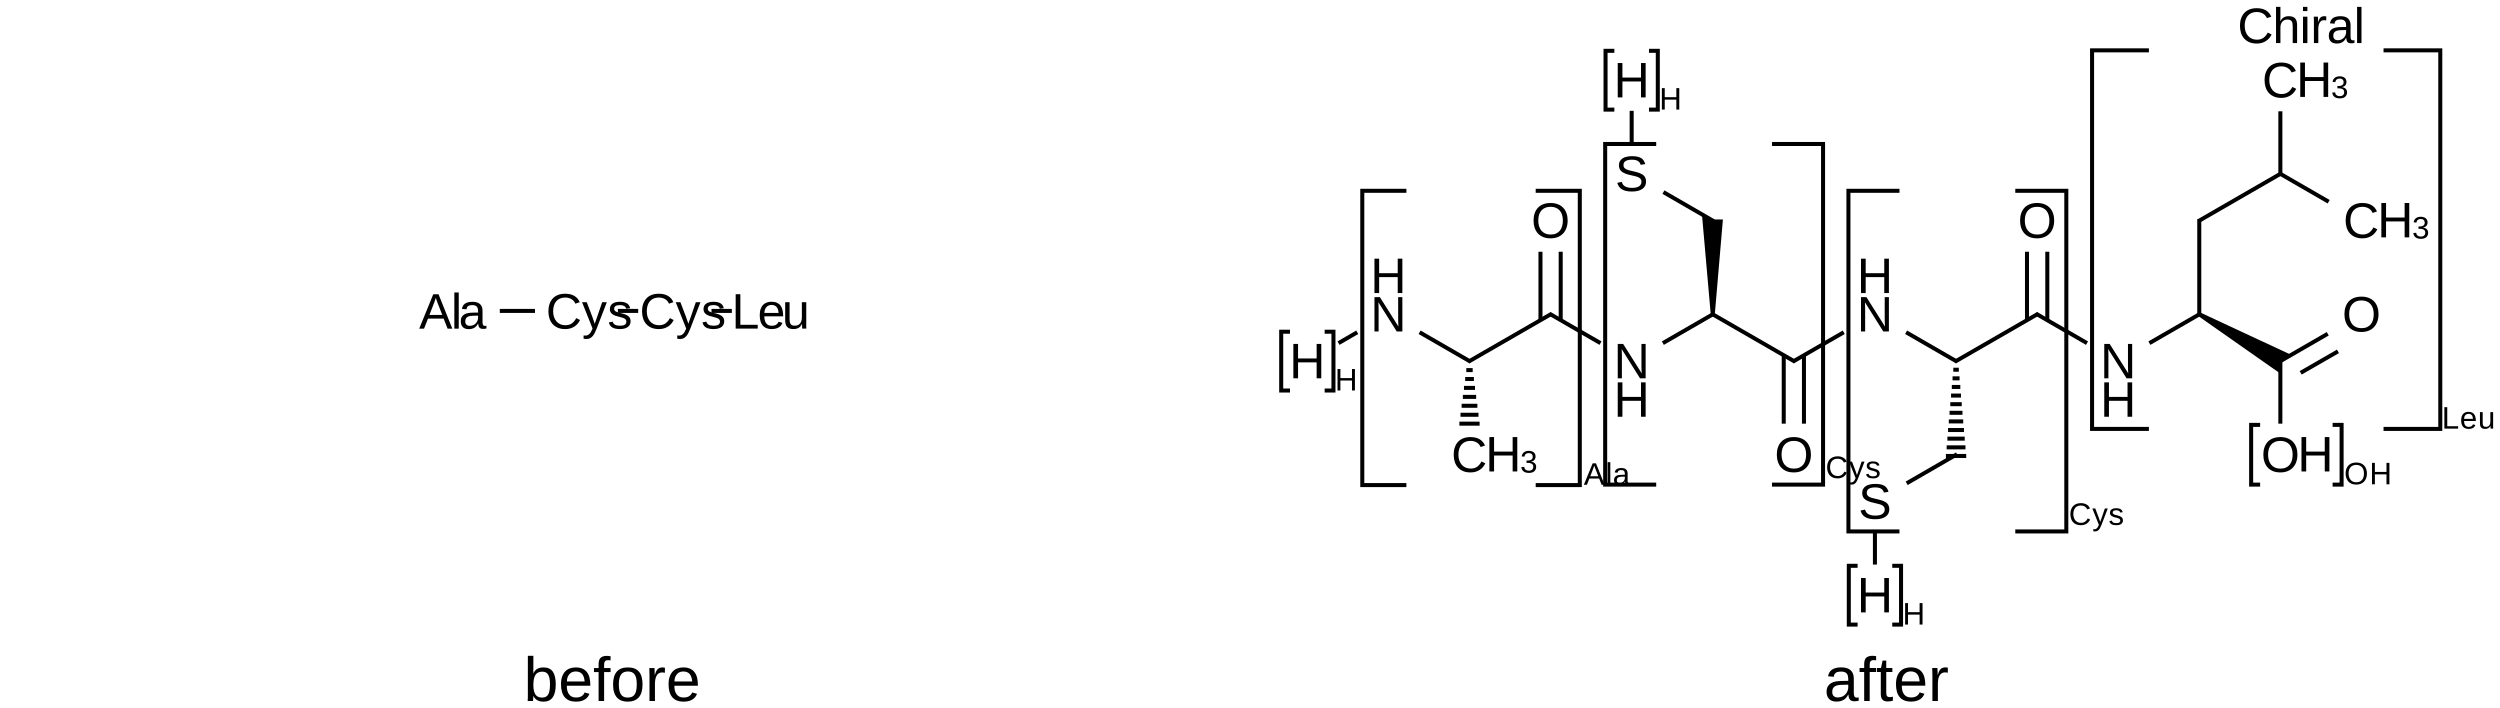 <?xml version="1.0" encoding="UTF-8"?>
<svg xmlns="http://www.w3.org/2000/svg" xmlns:xlink="http://www.w3.org/1999/xlink" width="801pt" height="227pt" viewBox="0 0 801 227" version="1.1">
<defs>
<g>
<symbol overflow="visible" id="glyph0-0">
<path style="stroke:none;" d="M 0.531 0 L 0.531 -10.672 L 4.781 -10.672 L 4.781 0 Z M 1.062 -0.531 L 4.25 -0.531 L 4.25 -10.141 L 1.062 -10.141 Z "/>
</symbol>
<symbol overflow="visible" id="glyph0-1">
<path style="stroke:none;" d="M 9.125 0 L 7.859 -3.219 L 2.844 -3.219 L 1.578 0 L 0.031 0 L 4.531 -11.016 L 6.219 -11.016 L 10.641 0 Z M 6 -8.016 C 5.914 -8.223 5.836 -8.43 5.766 -8.641 C 5.691 -8.859 5.625 -9.055 5.562 -9.234 C 5.508 -9.41 5.461 -9.555 5.422 -9.672 C 5.379 -9.785 5.359 -9.859 5.359 -9.891 C 5.348 -9.859 5.32 -9.781 5.281 -9.656 C 5.25 -9.539 5.203 -9.395 5.141 -9.219 C 5.078 -9.039 5.008 -8.844 4.938 -8.625 C 4.863 -8.414 4.785 -8.207 4.703 -8 L 3.297 -4.391 L 7.422 -4.391 Z "/>
</symbol>
<symbol overflow="visible" id="glyph0-2">
<path style="stroke:none;" d="M 1.078 0 L 1.078 -11.594 L 2.484 -11.594 L 2.484 0 Z "/>
</symbol>
<symbol overflow="visible" id="glyph0-3">
<path style="stroke:none;" d="M 3.234 0.156 C 2.391 0.156 1.754 -0.066 1.328 -0.516 C 0.898 -0.961 0.688 -1.578 0.688 -2.359 C 0.688 -2.922 0.789 -3.379 1 -3.734 C 1.207 -4.086 1.484 -4.363 1.828 -4.562 C 2.172 -4.77 2.562 -4.91 3 -4.984 C 3.438 -5.066 3.879 -5.113 4.328 -5.125 L 6.234 -5.156 L 6.234 -5.625 C 6.234 -5.969 6.195 -6.258 6.125 -6.5 C 6.051 -6.75 5.938 -6.945 5.781 -7.094 C 5.633 -7.25 5.445 -7.363 5.219 -7.438 C 4.988 -7.508 4.723 -7.547 4.422 -7.547 C 4.148 -7.547 3.906 -7.523 3.688 -7.484 C 3.469 -7.441 3.273 -7.367 3.109 -7.266 C 2.953 -7.172 2.82 -7.035 2.719 -6.859 C 2.625 -6.68 2.562 -6.461 2.531 -6.203 L 1.062 -6.328 C 1.113 -6.66 1.211 -6.969 1.359 -7.25 C 1.504 -7.531 1.707 -7.77 1.969 -7.969 C 2.238 -8.176 2.578 -8.332 2.984 -8.438 C 3.391 -8.551 3.879 -8.609 4.453 -8.609 C 5.516 -8.609 6.312 -8.363 6.844 -7.875 C 7.383 -7.395 7.656 -6.691 7.656 -5.766 L 7.656 -2.125 C 7.656 -1.707 7.707 -1.395 7.812 -1.188 C 7.926 -0.977 8.133 -0.875 8.438 -0.875 C 8.52 -0.875 8.598 -0.879 8.672 -0.891 C 8.754 -0.898 8.832 -0.91 8.906 -0.922 L 8.906 -0.047 C 8.727 -0.004 8.551 0.023 8.375 0.047 C 8.195 0.066 8.008 0.078 7.812 0.078 C 7.551 0.078 7.32 0.039 7.125 -0.031 C 6.938 -0.102 6.781 -0.207 6.656 -0.344 C 6.539 -0.488 6.453 -0.664 6.391 -0.875 C 6.328 -1.094 6.289 -1.344 6.281 -1.625 L 6.234 -1.625 C 6.078 -1.352 5.91 -1.109 5.734 -0.891 C 5.555 -0.672 5.348 -0.484 5.109 -0.328 C 4.867 -0.172 4.594 -0.051 4.281 0.031 C 3.977 0.113 3.629 0.156 3.234 0.156 Z M 3.562 -0.906 C 4.008 -0.906 4.398 -0.984 4.734 -1.141 C 5.066 -1.305 5.344 -1.516 5.562 -1.766 C 5.789 -2.023 5.957 -2.305 6.062 -2.609 C 6.176 -2.91 6.234 -3.203 6.234 -3.484 L 6.234 -4.172 L 4.688 -4.141 C 4.344 -4.141 4.016 -4.113 3.703 -4.062 C 3.398 -4.02 3.129 -3.93 2.891 -3.797 C 2.66 -3.672 2.473 -3.488 2.328 -3.25 C 2.191 -3.02 2.125 -2.719 2.125 -2.344 C 2.125 -1.883 2.25 -1.531 2.5 -1.281 C 2.75 -1.031 3.102 -0.906 3.562 -0.906 Z "/>
</symbol>
<symbol overflow="visible" id="glyph0-4">
<path style="stroke:none;" d="M 1.312 0 L 1.312 -11.016 L 2.812 -11.016 L 2.812 -1.219 L 8.375 -1.219 L 8.375 0 Z "/>
</symbol>
<symbol overflow="visible" id="glyph0-5">
<path style="stroke:none;" d="M 2.156 -3.938 C 2.156 -3.488 2.203 -3.078 2.297 -2.703 C 2.391 -2.336 2.531 -2.02 2.719 -1.75 C 2.906 -1.477 3.145 -1.27 3.438 -1.125 C 3.738 -0.977 4.098 -0.906 4.516 -0.906 C 5.129 -0.906 5.617 -1.023 5.984 -1.266 C 6.348 -1.516 6.598 -1.828 6.734 -2.203 L 7.969 -1.844 C 7.875 -1.613 7.75 -1.379 7.594 -1.141 C 7.438 -0.898 7.223 -0.688 6.953 -0.5 C 6.691 -0.312 6.359 -0.156 5.953 -0.031 C 5.555 0.094 5.078 0.156 4.516 0.156 C 3.266 0.156 2.312 -0.211 1.656 -0.953 C 1.008 -1.703 0.688 -2.812 0.688 -4.281 C 0.688 -5.07 0.785 -5.742 0.984 -6.297 C 1.18 -6.848 1.453 -7.297 1.797 -7.641 C 2.141 -7.984 2.539 -8.227 3 -8.375 C 3.457 -8.531 3.945 -8.609 4.469 -8.609 C 5.176 -8.609 5.766 -8.492 6.234 -8.266 C 6.711 -8.035 7.098 -7.719 7.391 -7.312 C 7.68 -6.914 7.883 -6.441 8 -5.891 C 8.125 -5.348 8.188 -4.758 8.188 -4.125 L 8.188 -3.938 Z M 6.734 -5.016 C 6.66 -5.898 6.438 -6.547 6.062 -6.953 C 5.688 -7.367 5.145 -7.578 4.438 -7.578 C 4.207 -7.578 3.961 -7.535 3.703 -7.453 C 3.441 -7.379 3.203 -7.242 2.984 -7.047 C 2.766 -6.859 2.578 -6.598 2.422 -6.266 C 2.273 -5.941 2.191 -5.523 2.172 -5.016 Z "/>
</symbol>
<symbol overflow="visible" id="glyph0-6">
<path style="stroke:none;" d="M 2.453 -8.453 L 2.453 -3.094 C 2.453 -2.688 2.484 -2.344 2.547 -2.062 C 2.609 -1.789 2.707 -1.566 2.844 -1.391 C 2.977 -1.223 3.156 -1.102 3.375 -1.031 C 3.594 -0.969 3.867 -0.938 4.203 -0.938 C 4.535 -0.938 4.832 -0.992 5.094 -1.109 C 5.363 -1.223 5.594 -1.391 5.781 -1.609 C 5.977 -1.836 6.129 -2.113 6.234 -2.438 C 6.336 -2.758 6.391 -3.133 6.391 -3.562 L 6.391 -8.453 L 7.797 -8.453 L 7.797 -1.812 C 7.797 -1.633 7.797 -1.445 7.797 -1.25 C 7.797 -1.051 7.797 -0.863 7.797 -0.688 C 7.805 -0.52 7.812 -0.375 7.812 -0.25 C 7.82 -0.125 7.832 -0.039 7.844 0 L 6.516 0 C 6.504 -0.031 6.492 -0.102 6.484 -0.219 C 6.484 -0.332 6.477 -0.461 6.469 -0.609 C 6.469 -0.754 6.461 -0.906 6.453 -1.062 C 6.453 -1.219 6.453 -1.348 6.453 -1.453 L 6.422 -1.453 C 6.285 -1.203 6.133 -0.977 5.969 -0.781 C 5.812 -0.582 5.625 -0.414 5.406 -0.281 C 5.195 -0.145 4.953 -0.039 4.672 0.031 C 4.398 0.113 4.082 0.156 3.719 0.156 C 3.25 0.156 2.844 0.098 2.5 -0.016 C 2.164 -0.129 1.891 -0.305 1.672 -0.547 C 1.453 -0.785 1.289 -1.094 1.188 -1.469 C 1.094 -1.844 1.047 -2.297 1.047 -2.828 L 1.047 -8.453 Z "/>
</symbol>
<symbol overflow="visible" id="glyph0-7">
<path style="stroke:none;" d="M 6.188 -9.953 C 5.562 -9.953 5.008 -9.848 4.531 -9.641 C 4.051 -9.43 3.645 -9.133 3.312 -8.75 C 2.988 -8.363 2.742 -7.898 2.578 -7.359 C 2.41 -6.816 2.328 -6.219 2.328 -5.562 C 2.328 -4.895 2.414 -4.285 2.594 -3.734 C 2.781 -3.191 3.039 -2.723 3.375 -2.328 C 3.707 -1.93 4.117 -1.625 4.609 -1.406 C 5.098 -1.188 5.645 -1.078 6.25 -1.078 C 6.676 -1.078 7.066 -1.129 7.422 -1.234 C 7.773 -1.348 8.094 -1.504 8.375 -1.703 C 8.656 -1.91 8.906 -2.156 9.125 -2.438 C 9.352 -2.719 9.555 -3.023 9.734 -3.359 L 10.953 -2.75 C 10.754 -2.344 10.508 -1.961 10.219 -1.609 C 9.926 -1.254 9.582 -0.945 9.188 -0.688 C 8.789 -0.426 8.344 -0.219 7.844 -0.062 C 7.352 0.082 6.801 0.156 6.188 0.156 C 5.289 0.156 4.508 0.016 3.844 -0.266 C 3.176 -0.555 2.613 -0.953 2.156 -1.453 C 1.707 -1.961 1.367 -2.566 1.141 -3.266 C 0.922 -3.961 0.812 -4.727 0.812 -5.562 C 0.812 -6.414 0.93 -7.188 1.172 -7.875 C 1.41 -8.57 1.754 -9.164 2.203 -9.656 C 2.66 -10.145 3.223 -10.52 3.891 -10.781 C 4.555 -11.039 5.316 -11.172 6.172 -11.172 C 7.348 -11.172 8.328 -10.941 9.109 -10.484 C 9.898 -10.023 10.477 -9.348 10.844 -8.453 L 9.438 -7.984 C 9.332 -8.242 9.191 -8.488 9.016 -8.719 C 8.836 -8.957 8.613 -9.164 8.344 -9.344 C 8.082 -9.531 7.77 -9.676 7.406 -9.781 C 7.051 -9.895 6.645 -9.953 6.188 -9.953 Z "/>
</symbol>
<symbol overflow="visible" id="glyph0-8">
<path style="stroke:none;" d="M 4.719 0 C 4.52 0.508 4.316 0.969 4.109 1.375 C 3.91 1.789 3.68 2.141 3.422 2.422 C 3.172 2.711 2.891 2.938 2.578 3.094 C 2.266 3.25 1.906 3.328 1.5 3.328 C 1.32 3.328 1.156 3.32 1 3.312 C 0.852 3.301 0.695 3.273 0.531 3.234 L 0.531 2.188 C 0.625 2.195 0.734 2.207 0.859 2.219 C 0.984 2.227 1.094 2.234 1.188 2.234 C 1.594 2.234 1.973 2.078 2.328 1.766 C 2.68 1.461 2.992 0.973 3.266 0.297 L 3.391 -0.047 L 0.047 -8.453 L 1.547 -8.453 L 3.328 -3.781 C 3.379 -3.645 3.441 -3.457 3.516 -3.219 C 3.598 -2.988 3.68 -2.754 3.766 -2.516 C 3.848 -2.285 3.922 -2.078 3.984 -1.891 C 4.047 -1.703 4.082 -1.582 4.094 -1.531 C 4.102 -1.594 4.141 -1.707 4.203 -1.875 C 4.266 -2.039 4.332 -2.227 4.406 -2.438 C 4.477 -2.645 4.551 -2.852 4.625 -3.062 C 4.707 -3.281 4.773 -3.469 4.828 -3.625 L 6.484 -8.453 L 7.969 -8.453 Z "/>
</symbol>
<symbol overflow="visible" id="glyph0-9">
<path style="stroke:none;" d="M 7.422 -2.344 C 7.422 -1.945 7.344 -1.594 7.188 -1.281 C 7.039 -0.969 6.82 -0.707 6.531 -0.5 C 6.238 -0.289 5.879 -0.129 5.453 -0.016 C 5.023 0.098 4.539 0.156 4 0.156 C 3.508 0.156 3.066 0.113 2.672 0.031 C 2.273 -0.039 1.926 -0.16 1.625 -0.328 C 1.332 -0.492 1.086 -0.711 0.891 -0.984 C 0.691 -1.254 0.547 -1.586 0.453 -1.984 L 1.688 -2.234 C 1.812 -1.773 2.062 -1.441 2.438 -1.234 C 2.812 -1.023 3.332 -0.922 4 -0.922 C 4.301 -0.922 4.578 -0.941 4.828 -0.984 C 5.078 -1.023 5.289 -1.094 5.469 -1.188 C 5.656 -1.289 5.801 -1.426 5.906 -1.594 C 6.008 -1.77 6.062 -1.984 6.062 -2.234 C 6.062 -2.484 6 -2.691 5.875 -2.859 C 5.758 -3.023 5.594 -3.16 5.375 -3.266 C 5.164 -3.379 4.906 -3.473 4.594 -3.547 C 4.289 -3.629 3.957 -3.723 3.594 -3.828 C 3.258 -3.91 2.926 -4.004 2.594 -4.109 C 2.258 -4.223 1.957 -4.367 1.688 -4.547 C 1.414 -4.734 1.195 -4.957 1.031 -5.219 C 0.863 -5.488 0.781 -5.82 0.781 -6.219 C 0.781 -6.988 1.055 -7.578 1.609 -7.984 C 2.16 -8.391 2.961 -8.594 4.016 -8.594 C 4.941 -8.594 5.68 -8.426 6.234 -8.094 C 6.785 -7.77 7.133 -7.242 7.281 -6.516 L 6.016 -6.359 C 5.961 -6.578 5.875 -6.758 5.75 -6.906 C 5.625 -7.062 5.473 -7.18 5.297 -7.266 C 5.117 -7.359 4.922 -7.426 4.703 -7.469 C 4.484 -7.508 4.254 -7.531 4.016 -7.531 C 3.379 -7.531 2.91 -7.43 2.609 -7.234 C 2.305 -7.047 2.156 -6.754 2.156 -6.359 C 2.156 -6.129 2.207 -5.941 2.312 -5.797 C 2.426 -5.648 2.582 -5.523 2.781 -5.422 C 2.988 -5.316 3.234 -5.227 3.516 -5.156 C 3.797 -5.082 4.102 -5.004 4.438 -4.922 C 4.664 -4.859 4.895 -4.797 5.125 -4.734 C 5.363 -4.672 5.594 -4.594 5.812 -4.5 C 6.031 -4.406 6.238 -4.297 6.438 -4.172 C 6.633 -4.055 6.805 -3.91 6.953 -3.734 C 7.098 -3.566 7.211 -3.367 7.297 -3.141 C 7.379 -2.91 7.422 -2.645 7.422 -2.344 Z "/>
</symbol>
<symbol overflow="visible" id="glyph0-10">
<path style="stroke:none;" d="M 2.484 -7.016 C 2.641 -7.297 2.805 -7.535 2.984 -7.734 C 3.172 -7.941 3.375 -8.109 3.594 -8.234 C 3.812 -8.367 4.051 -8.461 4.312 -8.516 C 4.57 -8.578 4.863 -8.609 5.188 -8.609 C 5.727 -8.609 6.172 -8.535 6.516 -8.391 C 6.859 -8.242 7.129 -8.039 7.328 -7.781 C 7.535 -7.52 7.676 -7.207 7.75 -6.844 C 7.82 -6.477 7.859 -6.078 7.859 -5.641 L 7.859 0 L 6.453 0 L 6.453 -5.359 C 6.453 -5.723 6.426 -6.039 6.375 -6.312 C 6.332 -6.582 6.25 -6.805 6.125 -6.984 C 6 -7.16 5.82 -7.297 5.594 -7.391 C 5.363 -7.484 5.066 -7.531 4.703 -7.531 C 4.367 -7.531 4.066 -7.469 3.797 -7.344 C 3.535 -7.227 3.305 -7.062 3.109 -6.844 C 2.922 -6.625 2.773 -6.359 2.672 -6.047 C 2.566 -5.734 2.516 -5.379 2.516 -4.984 L 2.516 0 L 1.109 0 L 1.109 -11.594 L 2.516 -11.594 L 2.516 -8.578 C 2.516 -8.41 2.508 -8.238 2.5 -8.062 C 2.5 -7.895 2.492 -7.738 2.484 -7.594 C 2.484 -7.445 2.477 -7.32 2.469 -7.219 C 2.469 -7.113 2.461 -7.047 2.453 -7.016 Z "/>
</symbol>
<symbol overflow="visible" id="glyph0-11">
<path style="stroke:none;" d="M 1.078 -10.25 L 1.078 -11.594 L 2.484 -11.594 L 2.484 -10.25 Z M 1.078 0 L 1.078 -8.453 L 2.484 -8.453 L 2.484 0 Z "/>
</symbol>
<symbol overflow="visible" id="glyph0-12">
<path style="stroke:none;" d="M 1.109 0 L 1.109 -6.484 C 1.109 -6.66 1.109 -6.844 1.109 -7.031 C 1.109 -7.219 1.102 -7.395 1.094 -7.562 C 1.094 -7.738 1.086 -7.898 1.078 -8.047 C 1.078 -8.203 1.07 -8.336 1.062 -8.453 L 2.391 -8.453 C 2.398 -8.336 2.406 -8.203 2.406 -8.047 C 2.414 -7.891 2.426 -7.727 2.438 -7.562 C 2.445 -7.406 2.453 -7.254 2.453 -7.109 C 2.453 -6.961 2.453 -6.836 2.453 -6.734 L 2.484 -6.734 C 2.586 -7.055 2.691 -7.332 2.797 -7.562 C 2.91 -7.801 3.039 -8 3.188 -8.156 C 3.344 -8.312 3.523 -8.426 3.734 -8.5 C 3.941 -8.57 4.195 -8.609 4.5 -8.609 C 4.613 -8.609 4.723 -8.598 4.828 -8.578 C 4.93 -8.566 5.008 -8.551 5.062 -8.531 L 5.062 -7.25 C 4.969 -7.27 4.859 -7.285 4.734 -7.297 C 4.609 -7.316 4.469 -7.328 4.312 -7.328 C 3.988 -7.328 3.711 -7.254 3.484 -7.109 C 3.266 -6.961 3.082 -6.758 2.938 -6.5 C 2.789 -6.238 2.68 -5.93 2.609 -5.578 C 2.547 -5.223 2.516 -4.832 2.516 -4.406 L 2.516 0 Z "/>
</symbol>
<symbol overflow="visible" id="glyph0-13">
<path style="stroke:none;" d="M 8.766 0 L 8.766 -5.109 L 2.812 -5.109 L 2.812 0 L 1.312 0 L 1.312 -11.016 L 2.812 -11.016 L 2.812 -6.359 L 8.766 -6.359 L 8.766 -11.016 L 10.25 -11.016 L 10.25 0 Z "/>
</symbol>
<symbol overflow="visible" id="glyph0-14">
<path style="stroke:none;" d="M 8.453 0 L 2.562 -9.375 C 2.57 -9.125 2.586 -8.875 2.609 -8.625 C 2.617 -8.406 2.625 -8.176 2.625 -7.938 C 2.633 -7.707 2.641 -7.5 2.641 -7.312 L 2.641 0 L 1.312 0 L 1.312 -11.016 L 3.047 -11.016 L 9 -1.578 C 8.988 -1.828 8.973 -2.082 8.953 -2.344 C 8.941 -2.562 8.93 -2.797 8.922 -3.047 C 8.91 -3.305 8.906 -3.555 8.906 -3.797 L 8.906 -11.016 L 10.25 -11.016 L 10.25 0 Z "/>
</symbol>
<symbol overflow="visible" id="glyph0-15">
<path style="stroke:none;" d="M 11.688 -5.562 C 11.688 -4.695 11.562 -3.91 11.312 -3.203 C 11.062 -2.504 10.703 -1.906 10.234 -1.406 C 9.766 -0.906 9.191 -0.52 8.516 -0.25 C 7.836 0.02 7.07 0.156 6.219 0.156 C 5.312 0.156 4.516 0.016 3.828 -0.266 C 3.148 -0.555 2.582 -0.953 2.125 -1.453 C 1.676 -1.961 1.336 -2.566 1.109 -3.266 C 0.879 -3.961 0.766 -4.727 0.766 -5.562 C 0.766 -6.414 0.883 -7.188 1.125 -7.875 C 1.363 -8.57 1.711 -9.164 2.172 -9.656 C 2.641 -10.145 3.211 -10.52 3.891 -10.781 C 4.566 -11.039 5.348 -11.172 6.234 -11.172 C 7.109 -11.172 7.883 -11.035 8.562 -10.766 C 9.238 -10.504 9.805 -10.129 10.266 -9.641 C 10.734 -9.148 11.086 -8.555 11.328 -7.859 C 11.566 -7.172 11.688 -6.406 11.688 -5.562 Z M 10.156 -5.562 C 10.156 -6.219 10.07 -6.816 9.906 -7.359 C 9.738 -7.898 9.488 -8.363 9.156 -8.75 C 8.82 -9.133 8.41 -9.43 7.922 -9.641 C 7.43 -9.848 6.867 -9.953 6.234 -9.953 C 5.578 -9.953 5 -9.848 4.5 -9.641 C 4.008 -9.43 3.598 -9.133 3.266 -8.75 C 2.93 -8.363 2.68 -7.898 2.516 -7.359 C 2.359 -6.816 2.281 -6.219 2.281 -5.562 C 2.281 -4.895 2.363 -4.285 2.531 -3.734 C 2.695 -3.191 2.945 -2.719 3.281 -2.312 C 3.613 -1.914 4.023 -1.609 4.516 -1.391 C 5.004 -1.172 5.57 -1.062 6.219 -1.062 C 6.906 -1.062 7.492 -1.172 7.984 -1.391 C 8.484 -1.617 8.895 -1.93 9.219 -2.328 C 9.539 -2.723 9.773 -3.195 9.922 -3.75 C 10.078 -4.301 10.156 -4.906 10.156 -5.562 Z "/>
</symbol>
<symbol overflow="visible" id="glyph0-16">
<path style="stroke:none;" d="M 9.938 -3.047 C 9.938 -2.578 9.848 -2.145 9.672 -1.75 C 9.492 -1.363 9.219 -1.031 8.844 -0.75 C 8.469 -0.469 7.992 -0.242 7.422 -0.078 C 6.848 0.078 6.172 0.156 5.391 0.156 C 4.023 0.156 2.957 -0.082 2.188 -0.562 C 1.426 -1.039 0.941 -1.734 0.734 -2.641 L 2.172 -2.938 C 2.242 -2.645 2.352 -2.379 2.5 -2.141 C 2.656 -1.91 2.863 -1.711 3.125 -1.547 C 3.383 -1.379 3.703 -1.25 4.078 -1.156 C 4.461 -1.062 4.922 -1.016 5.453 -1.016 C 5.891 -1.016 6.289 -1.051 6.656 -1.125 C 7.031 -1.195 7.348 -1.312 7.609 -1.469 C 7.879 -1.625 8.086 -1.828 8.234 -2.078 C 8.391 -2.328 8.469 -2.625 8.469 -2.969 C 8.469 -3.32 8.383 -3.609 8.219 -3.828 C 8.051 -4.055 7.816 -4.242 7.516 -4.391 C 7.223 -4.535 6.867 -4.656 6.453 -4.75 C 6.047 -4.852 5.594 -4.961 5.094 -5.078 C 4.789 -5.148 4.484 -5.223 4.172 -5.297 C 3.859 -5.379 3.562 -5.477 3.281 -5.594 C 3 -5.707 2.734 -5.836 2.484 -5.984 C 2.234 -6.141 2.016 -6.32 1.828 -6.531 C 1.648 -6.738 1.508 -6.984 1.406 -7.266 C 1.301 -7.547 1.25 -7.867 1.25 -8.234 C 1.25 -8.754 1.352 -9.195 1.562 -9.562 C 1.77 -9.938 2.062 -10.242 2.438 -10.484 C 2.812 -10.723 3.254 -10.895 3.766 -11 C 4.273 -11.113 4.828 -11.172 5.422 -11.172 C 6.109 -11.172 6.691 -11.117 7.172 -11.016 C 7.66 -10.91 8.07 -10.75 8.406 -10.531 C 8.738 -10.32 9.004 -10.055 9.203 -9.734 C 9.398 -9.422 9.562 -9.055 9.688 -8.641 L 8.219 -8.391 C 8.145 -8.648 8.035 -8.883 7.891 -9.094 C 7.754 -9.301 7.57 -9.473 7.344 -9.609 C 7.125 -9.754 6.852 -9.863 6.531 -9.938 C 6.219 -10.008 5.844 -10.047 5.406 -10.047 C 4.895 -10.047 4.469 -10 4.125 -9.906 C 3.781 -9.82 3.5 -9.703 3.281 -9.547 C 3.07 -9.391 2.922 -9.203 2.828 -8.984 C 2.742 -8.773 2.703 -8.551 2.703 -8.312 C 2.703 -7.977 2.781 -7.707 2.938 -7.5 C 3.102 -7.289 3.328 -7.113 3.609 -6.969 C 3.891 -6.832 4.211 -6.719 4.578 -6.625 C 4.953 -6.531 5.348 -6.438 5.766 -6.344 C 6.109 -6.258 6.445 -6.176 6.781 -6.094 C 7.113 -6.02 7.43 -5.926 7.734 -5.812 C 8.047 -5.695 8.336 -5.562 8.609 -5.406 C 8.879 -5.258 9.113 -5.078 9.312 -4.859 C 9.508 -4.641 9.66 -4.379 9.766 -4.078 C 9.879 -3.785 9.938 -3.441 9.938 -3.047 Z "/>
</symbol>
<symbol overflow="visible" id="glyph1-0">
<path style="stroke:none;" d="M 0.672 0 L 0.672 -13.328 L 5.984 -13.328 L 5.984 0 Z M 1.328 -0.672 L 5.312 -0.672 L 5.312 -12.672 L 1.328 -12.672 Z "/>
</symbol>
<symbol overflow="visible" id="glyph1-1">
<path style="stroke:none;" d="M 10.281 -5.328 C 10.281 -1.641 8.984 0.203 6.391 0.203 C 5.598 0.203 4.938 0.055 4.406 -0.234 C 3.875 -0.523 3.441 -0.992 3.109 -1.641 L 3.094 -1.641 C 3.094 -1.473 3.086 -1.297 3.078 -1.109 C 3.066 -0.93 3.055 -0.766 3.047 -0.609 C 3.035 -0.453 3.023 -0.316 3.016 -0.203 C 3.004 -0.098 2.992 -0.031 2.984 0 L 1.297 0 C 1.297 -0.062 1.297 -0.16 1.297 -0.297 C 1.305 -0.441 1.316 -0.609 1.328 -0.797 C 1.336 -0.992 1.344 -1.207 1.344 -1.438 C 1.344 -1.676 1.344 -1.922 1.344 -2.172 L 1.344 -14.5 L 3.109 -14.5 L 3.109 -10.359 C 3.109 -10.16 3.102 -9.973 3.094 -9.797 C 3.094 -9.617 3.094 -9.461 3.094 -9.328 C 3.082 -9.16 3.07 -9.008 3.062 -8.875 L 3.109 -8.875 C 3.43 -9.551 3.859 -10.035 4.391 -10.328 C 4.93 -10.617 5.598 -10.766 6.391 -10.766 C 7.734 -10.766 8.719 -10.312 9.344 -9.406 C 9.969 -8.508 10.281 -7.148 10.281 -5.328 Z M 8.438 -5.281 C 8.438 -6.008 8.391 -6.633 8.297 -7.156 C 8.211 -7.676 8.066 -8.102 7.859 -8.438 C 7.66 -8.77 7.406 -9.016 7.094 -9.172 C 6.781 -9.328 6.398 -9.406 5.953 -9.406 C 5.484 -9.406 5.07 -9.328 4.719 -9.172 C 4.363 -9.023 4.066 -8.785 3.828 -8.453 C 3.598 -8.117 3.422 -7.68 3.297 -7.141 C 3.172 -6.609 3.109 -5.953 3.109 -5.172 C 3.109 -4.41 3.172 -3.77 3.297 -3.25 C 3.422 -2.738 3.598 -2.32 3.828 -2 C 4.066 -1.688 4.363 -1.457 4.719 -1.312 C 5.07 -1.176 5.473 -1.109 5.922 -1.109 C 6.359 -1.109 6.734 -1.18 7.047 -1.328 C 7.359 -1.473 7.617 -1.711 7.828 -2.047 C 8.035 -2.379 8.188 -2.812 8.281 -3.344 C 8.383 -3.875 8.438 -4.52 8.438 -5.281 Z "/>
</symbol>
<symbol overflow="visible" id="glyph1-2">
<path style="stroke:none;" d="M 2.703 -4.906 C 2.703 -4.352 2.754 -3.844 2.859 -3.375 C 2.973 -2.914 3.148 -2.52 3.391 -2.188 C 3.629 -1.852 3.93 -1.594 4.297 -1.406 C 4.672 -1.219 5.117 -1.125 5.641 -1.125 C 6.398 -1.125 7.008 -1.273 7.469 -1.578 C 7.938 -1.891 8.25 -2.281 8.406 -2.75 L 9.953 -2.312 C 9.836 -2.008 9.68 -1.711 9.484 -1.422 C 9.285 -1.129 9.02 -0.863 8.688 -0.625 C 8.352 -0.383 7.938 -0.188 7.438 -0.031 C 6.945 0.125 6.348 0.203 5.641 0.203 C 4.078 0.203 2.883 -0.258 2.062 -1.188 C 1.25 -2.125 0.844 -3.516 0.844 -5.359 C 0.844 -6.348 0.969 -7.18 1.219 -7.859 C 1.469 -8.547 1.805 -9.102 2.234 -9.531 C 2.66 -9.969 3.16 -10.281 3.734 -10.469 C 4.305 -10.664 4.922 -10.766 5.578 -10.766 C 6.461 -10.766 7.203 -10.617 7.797 -10.328 C 8.391 -10.047 8.867 -9.648 9.234 -9.141 C 9.598 -8.641 9.852 -8.047 10 -7.359 C 10.156 -6.68 10.234 -5.941 10.234 -5.141 L 10.234 -4.906 Z M 8.422 -6.266 C 8.316 -7.379 8.031 -8.191 7.562 -8.703 C 7.094 -9.211 6.422 -9.469 5.547 -9.469 C 5.254 -9.469 4.945 -9.422 4.625 -9.328 C 4.301 -9.234 4.004 -9.062 3.734 -8.812 C 3.461 -8.57 3.227 -8.242 3.031 -7.828 C 2.844 -7.422 2.738 -6.898 2.719 -6.266 Z "/>
</symbol>
<symbol overflow="visible" id="glyph1-3">
<path style="stroke:none;" d="M 3.531 -9.281 L 3.531 0 L 1.766 0 L 1.766 -9.281 L 0.281 -9.281 L 0.281 -10.562 L 1.766 -10.562 L 1.766 -11.766 C 1.766 -12.141 1.801 -12.492 1.875 -12.828 C 1.945 -13.16 2.078 -13.445 2.266 -13.688 C 2.461 -13.926 2.727 -14.113 3.062 -14.25 C 3.395 -14.395 3.82 -14.469 4.344 -14.469 C 4.551 -14.469 4.766 -14.457 4.984 -14.438 C 5.211 -14.426 5.414 -14.398 5.594 -14.359 L 5.594 -13.016 C 5.477 -13.035 5.348 -13.051 5.203 -13.062 C 5.055 -13.082 4.926 -13.094 4.812 -13.094 C 4.551 -13.094 4.336 -13.055 4.172 -12.984 C 4.004 -12.91 3.875 -12.805 3.781 -12.672 C 3.688 -12.547 3.617 -12.383 3.578 -12.188 C 3.547 -11.988 3.531 -11.766 3.531 -11.516 L 3.531 -10.562 L 5.594 -10.562 L 5.594 -9.281 Z "/>
</symbol>
<symbol overflow="visible" id="glyph1-4">
<path style="stroke:none;" d="M 10.281 -5.297 C 10.281 -3.441 9.875 -2.062 9.062 -1.156 C 8.25 -0.25 7.066 0.203 5.516 0.203 C 4.785 0.203 4.129 0.094 3.547 -0.125 C 2.961 -0.352 2.469 -0.695 2.062 -1.156 C 1.664 -1.613 1.363 -2.18 1.156 -2.859 C 0.945 -3.547 0.844 -4.359 0.844 -5.297 C 0.844 -8.941 2.422 -10.766 5.578 -10.766 C 6.398 -10.766 7.109 -10.648 7.703 -10.422 C 8.297 -10.191 8.781 -9.848 9.156 -9.391 C 9.539 -8.941 9.82 -8.375 10 -7.688 C 10.188 -7 10.281 -6.203 10.281 -5.297 Z M 8.438 -5.297 C 8.438 -6.117 8.375 -6.797 8.25 -7.328 C 8.125 -7.859 7.938 -8.281 7.688 -8.594 C 7.445 -8.914 7.148 -9.141 6.797 -9.266 C 6.441 -9.398 6.047 -9.469 5.609 -9.469 C 5.16 -9.469 4.754 -9.398 4.391 -9.266 C 4.023 -9.129 3.719 -8.898 3.469 -8.578 C 3.219 -8.254 3.023 -7.828 2.891 -7.297 C 2.754 -6.766 2.688 -6.098 2.688 -5.297 C 2.688 -4.473 2.754 -3.789 2.891 -3.25 C 3.035 -2.719 3.234 -2.289 3.484 -1.969 C 3.742 -1.656 4.039 -1.43 4.375 -1.297 C 4.719 -1.172 5.094 -1.109 5.5 -1.109 C 5.945 -1.109 6.352 -1.172 6.719 -1.297 C 7.082 -1.422 7.391 -1.641 7.641 -1.953 C 7.898 -2.273 8.098 -2.707 8.234 -3.25 C 8.367 -3.789 8.438 -4.473 8.438 -5.297 Z "/>
</symbol>
<symbol overflow="visible" id="glyph1-5">
<path style="stroke:none;" d="M 1.391 0 L 1.391 -8.109 C 1.391 -8.328 1.383 -8.551 1.375 -8.781 C 1.375 -9.008 1.367 -9.234 1.359 -9.453 C 1.359 -9.672 1.352 -9.875 1.344 -10.062 C 1.344 -10.25 1.336 -10.414 1.328 -10.562 L 2.984 -10.562 C 2.992 -10.414 3.004 -10.242 3.016 -10.047 C 3.023 -9.859 3.035 -9.66 3.047 -9.453 C 3.055 -9.254 3.062 -9.062 3.062 -8.875 C 3.062 -8.695 3.062 -8.539 3.062 -8.406 L 3.109 -8.406 C 3.234 -8.812 3.363 -9.16 3.5 -9.453 C 3.645 -9.754 3.812 -10 4 -10.188 C 4.188 -10.383 4.41 -10.531 4.672 -10.625 C 4.93 -10.719 5.242 -10.766 5.609 -10.766 C 5.754 -10.766 5.891 -10.75 6.016 -10.719 C 6.148 -10.695 6.254 -10.68 6.328 -10.672 L 6.328 -9.047 C 6.211 -9.086 6.078 -9.113 5.922 -9.125 C 5.766 -9.145 5.586 -9.156 5.391 -9.156 C 4.984 -9.156 4.641 -9.062 4.359 -8.875 C 4.078 -8.695 3.848 -8.445 3.672 -8.125 C 3.492 -7.801 3.359 -7.414 3.266 -6.969 C 3.18 -6.52 3.141 -6.035 3.141 -5.516 L 3.141 0 Z "/>
</symbol>
<symbol overflow="visible" id="glyph1-6">
<path style="stroke:none;" d="M 4.047 0.203 C 2.984 0.203 2.18 -0.078 1.641 -0.641 C 1.109 -1.203 0.844 -1.973 0.844 -2.953 C 0.844 -3.648 0.973 -4.219 1.234 -4.656 C 1.504 -5.102 1.852 -5.453 2.281 -5.703 C 2.707 -5.961 3.191 -6.141 3.734 -6.234 C 4.285 -6.336 4.844 -6.395 5.406 -6.406 L 7.781 -6.453 L 7.781 -7.016 C 7.781 -7.453 7.734 -7.82 7.641 -8.125 C 7.555 -8.438 7.414 -8.688 7.219 -8.875 C 7.031 -9.062 6.797 -9.195 6.516 -9.281 C 6.234 -9.375 5.898 -9.422 5.516 -9.422 C 5.18 -9.422 4.875 -9.395 4.594 -9.344 C 4.32 -9.301 4.082 -9.211 3.875 -9.078 C 3.676 -8.953 3.516 -8.781 3.391 -8.562 C 3.273 -8.352 3.195 -8.082 3.156 -7.75 L 1.312 -7.906 C 1.383 -8.32 1.508 -8.703 1.688 -9.047 C 1.875 -9.398 2.133 -9.703 2.469 -9.953 C 2.801 -10.211 3.219 -10.41 3.719 -10.547 C 4.227 -10.691 4.844 -10.766 5.562 -10.766 C 6.883 -10.766 7.879 -10.457 8.547 -9.844 C 9.223 -9.238 9.562 -8.359 9.562 -7.203 L 9.562 -2.656 C 9.562 -2.133 9.629 -1.738 9.766 -1.469 C 9.898 -1.207 10.16 -1.078 10.547 -1.078 C 10.641 -1.078 10.734 -1.082 10.828 -1.094 C 10.93 -1.113 11.031 -1.133 11.125 -1.156 L 11.125 -0.062 C 10.906 -0.008 10.688 0.023 10.469 0.047 C 10.25 0.078 10.016 0.094 9.766 0.094 C 9.43 0.094 9.145 0.051 8.906 -0.031 C 8.676 -0.125 8.484 -0.258 8.328 -0.438 C 8.18 -0.613 8.066 -0.832 7.984 -1.094 C 7.91 -1.363 7.863 -1.672 7.844 -2.016 L 7.781 -2.016 C 7.594 -1.68 7.383 -1.375 7.156 -1.094 C 6.938 -0.82 6.676 -0.594 6.375 -0.406 C 6.07 -0.219 5.727 -0.07 5.344 0.031 C 4.969 0.145 4.535 0.203 4.047 0.203 Z M 4.438 -1.125 C 5 -1.125 5.488 -1.223 5.906 -1.422 C 6.332 -1.629 6.68 -1.895 6.953 -2.219 C 7.234 -2.539 7.441 -2.891 7.578 -3.266 C 7.711 -3.641 7.781 -4 7.781 -4.344 L 7.781 -5.219 L 5.859 -5.172 C 5.43 -5.172 5.02 -5.141 4.625 -5.078 C 4.238 -5.023 3.898 -4.914 3.609 -4.75 C 3.316 -4.594 3.082 -4.367 2.906 -4.078 C 2.738 -3.785 2.656 -3.398 2.656 -2.922 C 2.656 -2.348 2.805 -1.906 3.109 -1.594 C 3.422 -1.281 3.863 -1.125 4.438 -1.125 Z "/>
</symbol>
<symbol overflow="visible" id="glyph1-7">
<path style="stroke:none;" d="M 5.406 -0.078 C 5.145 -0.004 4.875 0.051 4.594 0.094 C 4.32 0.133 4.004 0.156 3.641 0.156 C 2.234 0.156 1.531 -0.641 1.531 -2.234 L 1.531 -9.281 L 0.297 -9.281 L 0.297 -10.562 L 1.594 -10.562 L 2.109 -12.938 L 3.281 -12.938 L 3.281 -10.562 L 5.234 -10.562 L 5.234 -9.281 L 3.281 -9.281 L 3.281 -2.625 C 3.281 -2.113 3.363 -1.754 3.531 -1.547 C 3.695 -1.336 3.984 -1.234 4.391 -1.234 C 4.566 -1.234 4.734 -1.242 4.891 -1.266 C 5.047 -1.297 5.219 -1.332 5.406 -1.375 Z "/>
</symbol>
<symbol overflow="visible" id="glyph2-0">
<path style="stroke:none;" d="M 0.328 0 L 0.328 -6.672 L 2.984 -6.672 L 2.984 0 Z M 0.672 -0.328 L 2.656 -0.328 L 2.656 -6.328 L 0.672 -6.328 Z "/>
</symbol>
<symbol overflow="visible" id="glyph2-1">
<path style="stroke:none;" d="M 5.125 -1.906 C 5.125 -1.582 5.07 -1.297 4.969 -1.047 C 4.863 -0.805 4.711 -0.598 4.516 -0.422 C 4.316 -0.254 4.07 -0.125 3.781 -0.031 C 3.488 0.051 3.156 0.094 2.781 0.094 C 2.363 0.094 2.008 0.039 1.719 -0.062 C 1.426 -0.164 1.18 -0.305 0.984 -0.484 C 0.797 -0.66 0.656 -0.859 0.562 -1.078 C 0.469 -1.297 0.406 -1.523 0.375 -1.766 L 1.297 -1.844 C 1.316 -1.664 1.359 -1.5 1.422 -1.344 C 1.492 -1.195 1.594 -1.07 1.719 -0.969 C 1.844 -0.863 1.988 -0.781 2.156 -0.719 C 2.332 -0.656 2.539 -0.625 2.781 -0.625 C 3.227 -0.625 3.578 -0.734 3.828 -0.953 C 4.078 -1.172 4.203 -1.492 4.203 -1.922 C 4.203 -2.18 4.145 -2.391 4.031 -2.547 C 3.926 -2.703 3.789 -2.82 3.625 -2.906 C 3.457 -2.988 3.273 -3.047 3.078 -3.078 C 2.879 -3.109 2.695 -3.125 2.531 -3.125 L 2.031 -3.125 L 2.031 -3.875 L 2.516 -3.875 C 2.68 -3.875 2.852 -3.891 3.031 -3.922 C 3.207 -3.961 3.367 -4.023 3.516 -4.109 C 3.66 -4.203 3.781 -4.328 3.875 -4.484 C 3.977 -4.641 4.031 -4.832 4.031 -5.062 C 4.031 -5.438 3.922 -5.727 3.703 -5.938 C 3.484 -6.156 3.16 -6.266 2.734 -6.266 C 2.348 -6.266 2.035 -6.164 1.797 -5.969 C 1.555 -5.77 1.414 -5.488 1.375 -5.125 L 0.5 -5.188 C 0.531 -5.488 0.609 -5.75 0.734 -5.969 C 0.867 -6.195 1.035 -6.383 1.234 -6.531 C 1.441 -6.688 1.672 -6.801 1.922 -6.875 C 2.18 -6.945 2.457 -6.984 2.75 -6.984 C 3.133 -6.984 3.461 -6.93 3.734 -6.828 C 4.016 -6.734 4.242 -6.602 4.422 -6.438 C 4.598 -6.281 4.727 -6.086 4.812 -5.859 C 4.895 -5.641 4.938 -5.406 4.938 -5.156 C 4.938 -4.957 4.906 -4.77 4.844 -4.594 C 4.789 -4.414 4.707 -4.254 4.594 -4.109 C 4.477 -3.973 4.328 -3.852 4.141 -3.75 C 3.961 -3.656 3.742 -3.582 3.484 -3.531 L 3.484 -3.516 C 3.766 -3.484 4.004 -3.414 4.203 -3.312 C 4.41 -3.219 4.582 -3.098 4.719 -2.953 C 4.852 -2.816 4.953 -2.656 5.016 -2.469 C 5.086 -2.289 5.125 -2.102 5.125 -1.906 Z "/>
</symbol>
<symbol overflow="visible" id="glyph2-2">
<path style="stroke:none;" d="M 5.469 0 L 5.469 -3.188 L 1.75 -3.188 L 1.75 0 L 0.828 0 L 0.828 -6.875 L 1.75 -6.875 L 1.75 -3.969 L 5.469 -3.969 L 5.469 -6.875 L 6.406 -6.875 L 6.406 0 Z "/>
</symbol>
<symbol overflow="visible" id="glyph2-3">
<path style="stroke:none;" d="M 5.703 0 L 4.906 -2.016 L 1.781 -2.016 L 0.984 0 L 0.016 0 L 2.828 -6.875 L 3.891 -6.875 L 6.656 0 Z M 3.75 -5.016 C 3.695 -5.141 3.645 -5.27 3.594 -5.406 C 3.551 -5.539 3.508 -5.66 3.469 -5.766 C 3.438 -5.879 3.406 -5.973 3.375 -6.047 C 3.352 -6.117 3.344 -6.16 3.344 -6.172 C 3.332 -6.16 3.316 -6.113 3.297 -6.031 C 3.273 -5.957 3.242 -5.863 3.203 -5.75 C 3.172 -5.645 3.129 -5.523 3.078 -5.391 C 3.035 -5.266 2.988 -5.133 2.938 -5 L 2.062 -2.734 L 4.641 -2.734 Z "/>
</symbol>
<symbol overflow="visible" id="glyph2-4">
<path style="stroke:none;" d="M 0.672 0 L 0.672 -7.25 L 1.547 -7.25 L 1.547 0 Z "/>
</symbol>
<symbol overflow="visible" id="glyph2-5">
<path style="stroke:none;" d="M 2.016 0.094 C 1.484 0.094 1.082 -0.047 0.812 -0.328 C 0.551 -0.609 0.422 -0.988 0.422 -1.469 C 0.422 -1.82 0.488 -2.109 0.625 -2.328 C 0.758 -2.555 0.93 -2.734 1.141 -2.859 C 1.348 -2.984 1.586 -3.066 1.859 -3.109 C 2.141 -3.16 2.422 -3.191 2.703 -3.203 L 3.891 -3.219 L 3.891 -3.516 C 3.891 -3.734 3.863 -3.914 3.812 -4.062 C 3.77 -4.219 3.703 -4.344 3.609 -4.438 C 3.516 -4.531 3.395 -4.598 3.25 -4.641 C 3.113 -4.691 2.953 -4.719 2.766 -4.719 C 2.586 -4.719 2.43 -4.703 2.297 -4.672 C 2.16 -4.648 2.039 -4.609 1.938 -4.547 C 1.844 -4.484 1.766 -4.395 1.703 -4.281 C 1.641 -4.176 1.598 -4.039 1.578 -3.875 L 0.656 -3.953 C 0.688 -4.16 0.75 -4.352 0.844 -4.531 C 0.938 -4.707 1.066 -4.859 1.234 -4.984 C 1.398 -5.109 1.609 -5.203 1.859 -5.266 C 2.109 -5.336 2.414 -5.375 2.781 -5.375 C 3.445 -5.375 3.945 -5.223 4.281 -4.922 C 4.613 -4.617 4.781 -4.18 4.781 -3.609 L 4.781 -1.328 C 4.781 -1.066 4.812 -0.867 4.875 -0.734 C 4.945 -0.609 5.082 -0.547 5.281 -0.547 C 5.32 -0.547 5.367 -0.547 5.422 -0.547 C 5.473 -0.555 5.52 -0.566 5.562 -0.578 L 5.562 -0.031 C 5.445 0 5.332 0.02 5.219 0.031 C 5.113 0.039 5.004 0.047 4.891 0.047 C 4.723 0.047 4.578 0.023 4.453 -0.016 C 4.336 -0.055 4.238 -0.125 4.156 -0.219 C 4.082 -0.312 4.023 -0.422 3.984 -0.547 C 3.953 -0.68 3.93 -0.836 3.922 -1.016 L 3.891 -1.016 C 3.797 -0.836 3.691 -0.68 3.578 -0.547 C 3.461 -0.41 3.332 -0.297 3.188 -0.203 C 3.039 -0.109 2.867 -0.035 2.672 0.016 C 2.484 0.066 2.266 0.094 2.016 0.094 Z M 2.219 -0.562 C 2.5 -0.562 2.742 -0.613 2.953 -0.719 C 3.16 -0.82 3.332 -0.953 3.469 -1.109 C 3.613 -1.266 3.719 -1.438 3.781 -1.625 C 3.852 -1.82 3.891 -2.004 3.891 -2.172 L 3.891 -2.609 L 2.938 -2.594 C 2.719 -2.582 2.508 -2.562 2.312 -2.531 C 2.125 -2.508 1.957 -2.457 1.812 -2.375 C 1.664 -2.289 1.547 -2.176 1.453 -2.031 C 1.367 -1.883 1.328 -1.691 1.328 -1.453 C 1.328 -1.172 1.406 -0.953 1.562 -0.797 C 1.719 -0.641 1.938 -0.562 2.219 -0.562 Z "/>
</symbol>
<symbol overflow="visible" id="glyph2-6">
<path style="stroke:none;" d="M 0.828 0 L 0.828 -6.875 L 1.75 -6.875 L 1.75 -0.766 L 5.234 -0.766 L 5.234 0 Z "/>
</symbol>
<symbol overflow="visible" id="glyph2-7">
<path style="stroke:none;" d="M 1.344 -2.453 C 1.344 -2.18 1.367 -1.926 1.422 -1.688 C 1.484 -1.457 1.57 -1.258 1.688 -1.094 C 1.812 -0.926 1.969 -0.797 2.156 -0.703 C 2.344 -0.609 2.566 -0.562 2.828 -0.562 C 3.203 -0.562 3.504 -0.633 3.734 -0.781 C 3.961 -0.938 4.117 -1.133 4.203 -1.375 L 4.969 -1.156 C 4.914 -1.008 4.836 -0.859 4.734 -0.703 C 4.641 -0.555 4.508 -0.422 4.344 -0.297 C 4.176 -0.18 3.969 -0.086 3.719 -0.016 C 3.469 0.055 3.172 0.094 2.828 0.094 C 2.047 0.094 1.445 -0.133 1.031 -0.594 C 0.625 -1.062 0.422 -1.754 0.422 -2.672 C 0.422 -3.172 0.484 -3.594 0.609 -3.938 C 0.734 -4.281 0.898 -4.555 1.109 -4.766 C 1.328 -4.984 1.578 -5.141 1.859 -5.234 C 2.148 -5.328 2.457 -5.375 2.781 -5.375 C 3.227 -5.375 3.598 -5.301 3.891 -5.156 C 4.191 -5.02 4.43 -4.82 4.609 -4.562 C 4.797 -4.312 4.926 -4.016 5 -3.672 C 5.082 -3.336 5.125 -2.973 5.125 -2.578 L 5.125 -2.453 Z M 4.203 -3.125 C 4.16 -3.688 4.02 -4.094 3.781 -4.344 C 3.551 -4.602 3.219 -4.734 2.781 -4.734 C 2.625 -4.734 2.469 -4.707 2.312 -4.656 C 2.156 -4.613 2.004 -4.531 1.859 -4.406 C 1.723 -4.289 1.609 -4.129 1.516 -3.922 C 1.422 -3.711 1.367 -3.445 1.359 -3.125 Z "/>
</symbol>
<symbol overflow="visible" id="glyph2-8">
<path style="stroke:none;" d="M 1.531 -5.281 L 1.531 -1.938 C 1.531 -1.676 1.547 -1.457 1.578 -1.281 C 1.617 -1.113 1.68 -0.977 1.766 -0.875 C 1.859 -0.77 1.973 -0.691 2.109 -0.641 C 2.242 -0.598 2.414 -0.578 2.625 -0.578 C 2.832 -0.578 3.02 -0.613 3.188 -0.688 C 3.352 -0.758 3.492 -0.863 3.609 -1 C 3.734 -1.145 3.828 -1.316 3.891 -1.516 C 3.953 -1.723 3.984 -1.957 3.984 -2.219 L 3.984 -5.281 L 4.875 -5.281 L 4.875 -1.125 C 4.875 -1.02 4.875 -0.906 4.875 -0.781 C 4.875 -0.656 4.875 -0.535 4.875 -0.422 C 4.883 -0.316 4.891 -0.223 4.891 -0.141 C 4.891 -0.066 4.891 -0.02 4.891 0 L 4.062 0 C 4.062 -0.02 4.055 -0.062 4.047 -0.125 C 4.047 -0.195 4.039 -0.281 4.031 -0.375 C 4.031 -0.469 4.031 -0.562 4.031 -0.656 C 4.031 -0.758 4.031 -0.844 4.031 -0.906 L 4.016 -0.906 C 3.93 -0.75 3.836 -0.609 3.734 -0.484 C 3.629 -0.359 3.508 -0.254 3.375 -0.172 C 3.25 -0.086 3.098 -0.023 2.922 0.016 C 2.754 0.066 2.555 0.094 2.328 0.094 C 2.035 0.094 1.781 0.055 1.562 -0.016 C 1.352 -0.086 1.18 -0.195 1.047 -0.344 C 0.91 -0.488 0.812 -0.676 0.75 -0.906 C 0.688 -1.145 0.656 -1.43 0.656 -1.766 L 0.656 -5.281 Z "/>
</symbol>
<symbol overflow="visible" id="glyph2-9">
<path style="stroke:none;" d="M 7.297 -3.469 C 7.297 -2.938 7.219 -2.445 7.062 -2 C 6.914 -1.562 6.691 -1.188 6.391 -0.875 C 6.098 -0.562 5.738 -0.32 5.312 -0.156 C 4.895 0.008 4.414 0.094 3.875 0.094 C 3.312 0.094 2.816 0.004 2.391 -0.172 C 1.961 -0.348 1.609 -0.594 1.328 -0.906 C 1.047 -1.227 0.832 -1.609 0.688 -2.047 C 0.539 -2.484 0.469 -2.957 0.469 -3.469 C 0.469 -4.008 0.539 -4.492 0.688 -4.922 C 0.844 -5.359 1.066 -5.727 1.359 -6.031 C 1.648 -6.332 2.004 -6.566 2.422 -6.734 C 2.848 -6.898 3.336 -6.984 3.891 -6.984 C 4.441 -6.984 4.926 -6.898 5.344 -6.734 C 5.77 -6.566 6.125 -6.328 6.406 -6.016 C 6.695 -5.711 6.914 -5.344 7.062 -4.906 C 7.219 -4.477 7.297 -4 7.297 -3.469 Z M 6.344 -3.469 C 6.344 -3.883 6.289 -4.258 6.188 -4.594 C 6.082 -4.938 5.926 -5.227 5.719 -5.469 C 5.508 -5.707 5.254 -5.891 4.953 -6.016 C 4.648 -6.148 4.297 -6.219 3.891 -6.219 C 3.484 -6.219 3.125 -6.148 2.812 -6.016 C 2.5 -5.891 2.238 -5.707 2.031 -5.469 C 1.832 -5.227 1.68 -4.938 1.578 -4.594 C 1.473 -4.258 1.422 -3.883 1.422 -3.469 C 1.422 -3.062 1.473 -2.688 1.578 -2.344 C 1.68 -2 1.836 -1.703 2.047 -1.453 C 2.254 -1.203 2.508 -1.004 2.812 -0.859 C 3.125 -0.723 3.477 -0.656 3.875 -0.656 C 4.312 -0.656 4.68 -0.723 4.984 -0.859 C 5.297 -1.004 5.551 -1.203 5.75 -1.453 C 5.957 -1.703 6.109 -2 6.203 -2.344 C 6.297 -2.688 6.344 -3.062 6.344 -3.469 Z "/>
</symbol>
<symbol overflow="visible" id="glyph2-10">
<path style="stroke:none;" d="M 3.875 -6.219 C 3.477 -6.219 3.129 -6.148 2.828 -6.016 C 2.523 -5.891 2.27 -5.707 2.062 -5.469 C 1.863 -5.227 1.711 -4.938 1.609 -4.594 C 1.504 -4.258 1.453 -3.883 1.453 -3.469 C 1.453 -3.062 1.508 -2.688 1.625 -2.344 C 1.738 -2 1.898 -1.703 2.109 -1.453 C 2.316 -1.203 2.57 -1.008 2.875 -0.875 C 3.176 -0.738 3.52 -0.672 3.906 -0.672 C 4.176 -0.672 4.422 -0.703 4.641 -0.766 C 4.859 -0.836 5.055 -0.938 5.234 -1.062 C 5.41 -1.195 5.566 -1.348 5.703 -1.516 C 5.848 -1.691 5.973 -1.883 6.078 -2.094 L 6.844 -1.719 C 6.719 -1.457 6.562 -1.219 6.375 -1 C 6.195 -0.781 5.984 -0.586 5.734 -0.422 C 5.492 -0.266 5.219 -0.141 4.906 -0.047 C 4.594 0.047 4.242 0.094 3.859 0.094 C 3.305 0.094 2.816 0.004 2.391 -0.172 C 1.973 -0.348 1.625 -0.594 1.344 -0.906 C 1.062 -1.227 0.852 -1.609 0.719 -2.047 C 0.582 -2.484 0.516 -2.957 0.516 -3.469 C 0.516 -4.008 0.586 -4.492 0.734 -4.922 C 0.879 -5.359 1.094 -5.727 1.375 -6.031 C 1.664 -6.332 2.02 -6.566 2.438 -6.734 C 2.852 -6.898 3.328 -6.984 3.859 -6.984 C 4.586 -6.984 5.195 -6.836 5.688 -6.547 C 6.188 -6.266 6.551 -5.844 6.781 -5.281 L 5.891 -4.984 C 5.828 -5.148 5.738 -5.305 5.625 -5.453 C 5.52 -5.598 5.383 -5.727 5.219 -5.844 C 5.051 -5.957 4.852 -6.047 4.625 -6.109 C 4.406 -6.18 4.156 -6.219 3.875 -6.219 Z "/>
</symbol>
<symbol overflow="visible" id="glyph2-11">
<path style="stroke:none;" d="M 2.953 0 C 2.828 0.32 2.695 0.609 2.562 0.859 C 2.438 1.117 2.297 1.336 2.141 1.516 C 1.984 1.691 1.805 1.828 1.609 1.922 C 1.41 2.023 1.188 2.078 0.938 2.078 C 0.82 2.078 0.719 2.07 0.625 2.062 C 0.531 2.062 0.43 2.047 0.328 2.016 L 0.328 1.359 C 0.391 1.367 0.457 1.375 0.531 1.375 C 0.613 1.383 0.68 1.391 0.734 1.391 C 0.992 1.391 1.234 1.289 1.453 1.094 C 1.672 0.906 1.863 0.602 2.031 0.188 L 2.125 -0.031 L 0.031 -5.281 L 0.969 -5.281 L 2.078 -2.359 C 2.109 -2.273 2.148 -2.16 2.203 -2.016 C 2.254 -1.867 2.301 -1.723 2.344 -1.578 C 2.395 -1.43 2.441 -1.297 2.484 -1.172 C 2.523 -1.055 2.547 -0.984 2.547 -0.953 C 2.555 -0.992 2.582 -1.066 2.625 -1.172 C 2.664 -1.273 2.707 -1.391 2.75 -1.516 C 2.801 -1.648 2.848 -1.785 2.891 -1.922 C 2.941 -2.055 2.984 -2.172 3.016 -2.266 L 4.047 -5.281 L 4.984 -5.281 Z "/>
</symbol>
<symbol overflow="visible" id="glyph2-12">
<path style="stroke:none;" d="M 4.641 -1.453 C 4.641 -1.211 4.586 -0.992 4.484 -0.797 C 4.391 -0.609 4.25 -0.445 4.062 -0.312 C 3.883 -0.176 3.664 -0.07 3.406 0 C 3.145 0.062 2.844 0.094 2.5 0.094 C 2.188 0.094 1.906 0.066 1.656 0.016 C 1.414 -0.023 1.203 -0.098 1.016 -0.203 C 0.836 -0.305 0.68 -0.441 0.547 -0.609 C 0.422 -0.785 0.332 -0.992 0.281 -1.234 L 1.062 -1.391 C 1.133 -1.109 1.285 -0.898 1.516 -0.766 C 1.754 -0.641 2.082 -0.578 2.5 -0.578 C 2.688 -0.578 2.859 -0.586 3.016 -0.609 C 3.172 -0.641 3.305 -0.688 3.422 -0.75 C 3.535 -0.812 3.625 -0.895 3.688 -1 C 3.75 -1.102 3.781 -1.234 3.781 -1.391 C 3.781 -1.547 3.742 -1.676 3.672 -1.781 C 3.598 -1.883 3.492 -1.969 3.359 -2.031 C 3.223 -2.102 3.062 -2.164 2.875 -2.219 C 2.688 -2.27 2.477 -2.328 2.25 -2.391 C 2.031 -2.441 1.816 -2.5 1.609 -2.562 C 1.398 -2.633 1.211 -2.727 1.047 -2.844 C 0.879 -2.957 0.742 -3.098 0.641 -3.266 C 0.535 -3.43 0.484 -3.641 0.484 -3.891 C 0.484 -4.367 0.656 -4.734 1 -4.984 C 1.344 -5.234 1.844 -5.359 2.5 -5.359 C 3.082 -5.359 3.547 -5.254 3.891 -5.047 C 4.234 -4.848 4.453 -4.523 4.547 -4.078 L 3.75 -3.969 C 3.727 -4.113 3.676 -4.227 3.594 -4.312 C 3.52 -4.406 3.426 -4.477 3.312 -4.531 C 3.195 -4.594 3.07 -4.633 2.938 -4.656 C 2.801 -4.688 2.656 -4.703 2.5 -4.703 C 2.102 -4.703 1.812 -4.641 1.625 -4.516 C 1.438 -4.398 1.344 -4.219 1.344 -3.969 C 1.344 -3.832 1.375 -3.719 1.438 -3.625 C 1.508 -3.531 1.609 -3.453 1.734 -3.391 C 1.859 -3.328 2.008 -3.27 2.188 -3.219 C 2.363 -3.176 2.562 -3.129 2.781 -3.078 C 2.914 -3.035 3.055 -2.992 3.203 -2.953 C 3.348 -2.91 3.488 -2.859 3.625 -2.797 C 3.77 -2.742 3.898 -2.68 4.016 -2.609 C 4.141 -2.535 4.25 -2.441 4.344 -2.328 C 4.438 -2.223 4.508 -2.098 4.562 -1.953 C 4.613 -1.816 4.641 -1.648 4.641 -1.453 Z "/>
</symbol>
</g>
</defs>
<g id="surface917">
<g style="fill:rgb(0%,0%,0%);fill-opacity:1;">
  <use xlink:href="#glyph0-1" x="134.285" y="105.301"/>
</g>
<g style="fill:rgb(0%,0%,0%);fill-opacity:1;">
  <use xlink:href="#glyph0-2" x="144.496" y="105.301"/>
</g>
<g style="fill:rgb(0%,0%,0%);fill-opacity:1;">
  <use xlink:href="#glyph0-3" x="146.945" y="105.301"/>
</g>
<g style="fill:rgb(0%,0%,0%);fill-opacity:1;">
  <use xlink:href="#glyph0-4" x="234.398" y="105.281"/>
</g>
<g style="fill:rgb(0%,0%,0%);fill-opacity:1;">
  <use xlink:href="#glyph0-5" x="242.734" y="105.281"/>
</g>
<g style="fill:rgb(0%,0%,0%);fill-opacity:1;">
  <use xlink:href="#glyph0-6" x="250.527" y="105.281"/>
</g>
<g style="fill:rgb(0%,0%,0%);fill-opacity:1;">
  <use xlink:href="#glyph0-7" x="204.898" y="105.281"/>
</g>
<g style="fill:rgb(0%,0%,0%);fill-opacity:1;">
  <use xlink:href="#glyph0-8" x="216.457" y="105.281"/>
</g>
<g style="fill:rgb(0%,0%,0%);fill-opacity:1;">
  <use xlink:href="#glyph0-9" x="224.621" y="105.281"/>
</g>
<g style="fill:rgb(0%,0%,0%);fill-opacity:1;">
  <use xlink:href="#glyph0-7" x="174.898" y="105.281"/>
</g>
<g style="fill:rgb(0%,0%,0%);fill-opacity:1;">
  <use xlink:href="#glyph0-8" x="186.453" y="105.281"/>
</g>
<g style="fill:rgb(0%,0%,0%);fill-opacity:1;">
  <use xlink:href="#glyph0-9" x="194.621" y="105.281"/>
</g>
<path style="fill:none;stroke-width:0.043;stroke-linecap:butt;stroke-linejoin:miter;stroke:rgb(0%,0%,0%);stroke-opacity:1;stroke-miterlimit:10;" d="M 0.688 0 L 0.312 0 " transform="matrix(30,0,0,30,150.779,99.615)"/>
<path style="fill:none;stroke-width:0.043;stroke-linecap:butt;stroke-linejoin:miter;stroke:rgb(0%,0%,0%);stroke-opacity:1;stroke-miterlimit:10;" d="M 1.573 0 L 1.79 0 " transform="matrix(30,0,0,30,150.779,99.615)"/>
<path style="fill:none;stroke-width:0.043;stroke-linecap:butt;stroke-linejoin:miter;stroke:rgb(0%,0%,0%);stroke-opacity:1;stroke-miterlimit:10;" d="M 2.573 0 L 2.79 0 " transform="matrix(30,0,0,30,150.779,99.615)"/>
<g style="fill:rgb(0%,0%,0%);fill-opacity:1;">
  <use xlink:href="#glyph1-1" x="167.781" y="224.609"/>
  <use xlink:href="#glyph1-2" x="178.904" y="224.609"/>
  <use xlink:href="#glyph1-3" x="190.027" y="224.609"/>
  <use xlink:href="#glyph1-4" x="195.584" y="224.609"/>
  <use xlink:href="#glyph1-5" x="206.707" y="224.609"/>
  <use xlink:href="#glyph1-2" x="213.367" y="224.609"/>
</g>
<g style="fill:rgb(0%,0%,0%);fill-opacity:1;">
  <use xlink:href="#glyph0-7" x="716.871" y="13.797"/>
  <use xlink:href="#glyph0-10" x="728.132" y="13.797"/>
  <use xlink:href="#glyph0-11" x="736.805" y="13.797"/>
  <use xlink:href="#glyph0-12" x="740.269" y="13.797"/>
  <use xlink:href="#glyph0-3" x="745.462" y="13.797"/>
  <use xlink:href="#glyph0-2" x="754.135" y="13.797"/>
</g>
<g style="fill:rgb(0%,0%,0%);fill-opacity:1;">
  <use xlink:href="#glyph0-13" x="413.086" y="121.211"/>
</g>
<g style="fill:rgb(0%,0%,0%);fill-opacity:1;">
  <use xlink:href="#glyph0-14" x="439.066" y="106.211"/>
</g>
<g style="fill:rgb(0%,0%,0%);fill-opacity:1;">
  <use xlink:href="#glyph0-13" x="439.066" y="93.895"/>
</g>
<g style="fill:rgb(0%,0%,0%);fill-opacity:1;">
  <use xlink:href="#glyph0-15" x="490.586" y="76.211"/>
</g>
<g style="fill:rgb(0%,0%,0%);fill-opacity:1;">
  <use xlink:href="#glyph0-7" x="464.949" y="151.211"/>
</g>
<g style="fill:rgb(0%,0%,0%);fill-opacity:1;">
  <use xlink:href="#glyph0-13" x="475.887" y="151.055"/>
</g>
<g style="fill:rgb(0%,0%,0%);fill-opacity:1;">
  <use xlink:href="#glyph2-1" x="487.062" y="151.43"/>
</g>
<g style="fill:rgb(0%,0%,0%);fill-opacity:1;">
  <use xlink:href="#glyph0-14" x="672.895" y="121.211"/>
</g>
<g style="fill:rgb(0%,0%,0%);fill-opacity:1;">
  <use xlink:href="#glyph0-13" x="672.895" y="133.527"/>
</g>
<g style="fill:rgb(0%,0%,0%);fill-opacity:1;">
  <use xlink:href="#glyph0-15" x="750.391" y="106.211"/>
</g>
<g style="fill:rgb(0%,0%,0%);fill-opacity:1;">
  <use xlink:href="#glyph0-7" x="750.734" y="76.211"/>
</g>
<g style="fill:rgb(0%,0%,0%);fill-opacity:1;">
  <use xlink:href="#glyph0-13" x="761.676" y="76.055"/>
</g>
<g style="fill:rgb(0%,0%,0%);fill-opacity:1;">
  <use xlink:href="#glyph2-1" x="772.852" y="76.43"/>
</g>
<g style="fill:rgb(0%,0%,0%);fill-opacity:1;">
  <use xlink:href="#glyph0-7" x="724.754" y="31.211"/>
</g>
<g style="fill:rgb(0%,0%,0%);fill-opacity:1;">
  <use xlink:href="#glyph0-13" x="735.695" y="31.055"/>
</g>
<g style="fill:rgb(0%,0%,0%);fill-opacity:1;">
  <use xlink:href="#glyph2-1" x="746.871" y="31.43"/>
</g>
<g style="fill:rgb(0%,0%,0%);fill-opacity:1;">
  <use xlink:href="#glyph0-15" x="724.41" y="151.211"/>
</g>
<g style="fill:rgb(0%,0%,0%);fill-opacity:1;">
  <use xlink:href="#glyph0-13" x="736.086" y="151.055"/>
</g>
<g style="fill:rgb(0%,0%,0%);fill-opacity:1;">
  <use xlink:href="#glyph0-13" x="594.953" y="196.211"/>
</g>
<g style="fill:rgb(0%,0%,0%);fill-opacity:1;">
  <use xlink:href="#glyph0-16" x="595.398" y="166.211"/>
</g>
<g style="fill:rgb(0%,0%,0%);fill-opacity:1;">
  <use xlink:href="#glyph0-15" x="646.469" y="76.211"/>
</g>
<g style="fill:rgb(0%,0%,0%);fill-opacity:1;">
  <use xlink:href="#glyph0-14" x="594.953" y="106.211"/>
</g>
<g style="fill:rgb(0%,0%,0%);fill-opacity:1;">
  <use xlink:href="#glyph0-13" x="594.953" y="93.895"/>
</g>
<g style="fill:rgb(0%,0%,0%);fill-opacity:1;">
  <use xlink:href="#glyph0-13" x="517.012" y="31.211"/>
</g>
<g style="fill:rgb(0%,0%,0%);fill-opacity:1;">
  <use xlink:href="#glyph0-16" x="517.457" y="61.211"/>
</g>
<g style="fill:rgb(0%,0%,0%);fill-opacity:1;">
  <use xlink:href="#glyph0-15" x="568.527" y="151.211"/>
</g>
<g style="fill:rgb(0%,0%,0%);fill-opacity:1;">
  <use xlink:href="#glyph0-14" x="517.012" y="121.211"/>
</g>
<g style="fill:rgb(0%,0%,0%);fill-opacity:1;">
  <use xlink:href="#glyph0-13" x="517.012" y="133.527"/>
</g>
<path style="fill:none;stroke-width:0.043;stroke-linecap:butt;stroke-linejoin:miter;stroke:rgb(0%,0%,0%);stroke-opacity:1;stroke-miterlimit:10;" d="M 10.392 2.987 L 10.392 3.668 " transform="matrix(30,0,0,30,418.867,25.701)"/>
<path style="fill:none;stroke-width:0.043;stroke-linecap:butt;stroke-linejoin:miter;stroke:rgb(0%,0%,0%);stroke-opacity:1;stroke-miterlimit:10;" d="M 8.327 2.808 L 7.783 2.494 " transform="matrix(30,0,0,30,418.867,25.701)"/>
<path style="fill:none;stroke-width:0.043;stroke-linecap:butt;stroke-linejoin:miter;stroke:rgb(0%,0%,0%);stroke-opacity:1;stroke-miterlimit:10;" d="M 6.062 4.832 L 6.062 5.173 " transform="matrix(30,0,0,30,418.867,25.701)"/>
<path style="fill:none;stroke-width:0.043;stroke-linecap:butt;stroke-linejoin:miter;stroke:rgb(0%,0%,0%);stroke-opacity:1;stroke-miterlimit:10;" d="M 1.199 2.692 L 1.743 3.006 " transform="matrix(30,0,0,30,418.867,25.701)"/>
<path style="fill:none;stroke-width:0.043;stroke-linecap:butt;stroke-linejoin:miter;stroke:rgb(0%,0%,0%);stroke-opacity:1;stroke-miterlimit:10;" d="M 1.721 3.006 L 2.609 2.494 " transform="matrix(30,0,0,30,418.867,25.701)"/>
<path style="fill:none;stroke-width:0.043;stroke-linecap:butt;stroke-linejoin:miter;stroke:rgb(0%,0%,0%);stroke-opacity:1;stroke-miterlimit:10;" d="M 2.706 2.563 L 2.706 1.832 " transform="matrix(30,0,0,30,418.867,25.701)"/>
<path style="fill:none;stroke-width:0.043;stroke-linecap:butt;stroke-linejoin:miter;stroke:rgb(0%,0%,0%);stroke-opacity:1;stroke-miterlimit:10;" d="M 2.49 2.563 L 2.49 1.832 " transform="matrix(30,0,0,30,418.867,25.701)"/>
<path style="fill:none;stroke-width:0.043;stroke-linecap:butt;stroke-linejoin:miter;stroke:rgb(0%,0%,0%);stroke-opacity:1;stroke-miterlimit:10;" d="M 1.698 3.096 L 1.766 3.096 M 1.686 3.191 L 1.779 3.191 M 1.673 3.286 L 1.791 3.286 M 1.661 3.382 L 1.803 3.382 M 1.648 3.477 L 1.816 3.477 M 1.636 3.573 L 1.828 3.573 M 1.624 3.668 L 1.84 3.668 " transform="matrix(30,0,0,30,418.867,25.701)"/>
<path style="fill:none;stroke-width:0.043;stroke-linecap:butt;stroke-linejoin:miter;stroke:rgb(0%,0%,0%);stroke-opacity:1;stroke-miterlimit:10;" d="M 0.533 2.692 L 0.333 2.808 " transform="matrix(30,0,0,30,418.867,25.701)"/>
<path style="fill:none;stroke-width:0.043;stroke-linecap:butt;stroke-linejoin:miter;stroke:rgb(0%,0%,0%);stroke-opacity:1;stroke-miterlimit:10;" d="M 5.729 2.692 L 5.185 3.006 " transform="matrix(30,0,0,30,418.867,25.701)"/>
<path style="fill:none;stroke-width:0.043;stroke-linecap:butt;stroke-linejoin:miter;stroke:rgb(0%,0%,0%);stroke-opacity:1;stroke-miterlimit:10;" d="M 9.515 1.506 L 10.392 1 " transform="matrix(30,0,0,30,418.867,25.701)"/>
<path style="fill:none;stroke-width:0.043;stroke-linecap:butt;stroke-linejoin:miter;stroke:rgb(0%,0%,0%);stroke-opacity:1;stroke-miterlimit:10;" d="M 8.993 2.808 L 9.537 2.494 " transform="matrix(30,0,0,30,418.867,25.701)"/>
<path style="fill:none;stroke-width:0.043;stroke-linecap:butt;stroke-linejoin:miter;stroke:rgb(0%,0%,0%);stroke-opacity:1;stroke-miterlimit:10;" d="M 10.392 1 L 10.908 1.298 " transform="matrix(30,0,0,30,418.867,25.701)"/>
<path style=" stroke:none;fill-rule:nonzero;fill:rgb(0%,0%,0%);fill-opacity:1;" d="M 704.332 101.266 L 730.637 119.703 L 730.961 115.891 L 734.102 113.699 L 704.98 100.137 "/>
<path style="fill:none;stroke-width:0.043;stroke-linecap:butt;stroke-linejoin:miter;stroke:rgb(0%,0%,0%);stroke-opacity:1;stroke-miterlimit:10;" d="M 10.392 1 L 10.392 0.332 " transform="matrix(30,0,0,30,418.867,25.701)"/>
<path style="fill:none;stroke-width:0.043;stroke-linecap:butt;stroke-linejoin:miter;stroke:rgb(0%,0%,0%);stroke-opacity:1;stroke-miterlimit:10;" d="M 10.392 3 L 10.898 2.708 " transform="matrix(30,0,0,30,418.867,25.701)"/>
<path style="fill:none;stroke-width:0.043;stroke-linecap:butt;stroke-linejoin:miter;stroke:rgb(0%,0%,0%);stroke-opacity:1;stroke-miterlimit:10;" d="M 10.609 3.125 L 11.007 2.896 " transform="matrix(30,0,0,30,418.867,25.701)"/>
<path style="fill:none;stroke-width:0.043;stroke-linecap:butt;stroke-linejoin:miter;stroke:rgb(0%,0%,0%);stroke-opacity:1;stroke-miterlimit:10;" d="M 9.526 2.513 L 9.526 1.487 " transform="matrix(30,0,0,30,418.867,25.701)"/>
<path style="fill:none;stroke-width:0.043;stroke-linecap:butt;stroke-linejoin:miter;stroke:rgb(0%,0%,0%);stroke-opacity:1;stroke-miterlimit:10;" d="M 3.464 0.668 L 3.464 0.327 " transform="matrix(30,0,0,30,418.867,25.701)"/>
<path style="fill:none;stroke-width:0.043;stroke-linecap:butt;stroke-linejoin:miter;stroke:rgb(0%,0%,0%);stroke-opacity:1;stroke-miterlimit:10;" d="M 7.903 2.563 L 7.903 1.832 " transform="matrix(30,0,0,30,418.867,25.701)"/>
<path style="fill:none;stroke-width:0.043;stroke-linecap:butt;stroke-linejoin:miter;stroke:rgb(0%,0%,0%);stroke-opacity:1;stroke-miterlimit:10;" d="M 7.686 2.563 L 7.686 1.832 " transform="matrix(30,0,0,30,418.867,25.701)"/>
<path style="fill:none;stroke-width:0.043;stroke-linecap:butt;stroke-linejoin:miter;stroke:rgb(0%,0%,0%);stroke-opacity:1;stroke-miterlimit:10;" d="M 6.899 3.092 L 6.958 3.092 M 6.891 3.184 L 6.966 3.184 M 6.883 3.276 L 6.974 3.276 M 6.875 3.368 L 6.981 3.368 M 6.867 3.46 L 6.989 3.46 M 6.859 3.552 L 6.997 3.552 M 6.851 3.644 L 7.005 3.644 M 6.843 3.736 L 7.013 3.736 M 6.836 3.828 L 7.021 3.828 M 6.828 3.921 L 7.029 3.921 M 6.82 4.013 L 7.037 4.013 " transform="matrix(30,0,0,30,418.867,25.701)"/>
<path style="fill:none;stroke-width:0.043;stroke-linecap:butt;stroke-linejoin:miter;stroke:rgb(0%,0%,0%);stroke-opacity:1;stroke-miterlimit:10;" d="M 6.939 3.994 L 6.401 4.305 " transform="matrix(30,0,0,30,418.867,25.701)"/>
<path style="fill:none;stroke-width:0.043;stroke-linecap:butt;stroke-linejoin:miter;stroke:rgb(0%,0%,0%);stroke-opacity:1;stroke-miterlimit:10;" d="M 6.917 3.006 L 7.805 2.494 " transform="matrix(30,0,0,30,418.867,25.701)"/>
<path style="fill:none;stroke-width:0.043;stroke-linecap:butt;stroke-linejoin:miter;stroke:rgb(0%,0%,0%);stroke-opacity:1;stroke-miterlimit:10;" d="M 6.395 2.692 L 6.939 3.006 " transform="matrix(30,0,0,30,418.867,25.701)"/>
<path style="fill:none;stroke-width:0.043;stroke-linecap:butt;stroke-linejoin:miter;stroke:rgb(0%,0%,0%);stroke-opacity:1;stroke-miterlimit:10;" d="M 5.088 2.937 L 5.088 3.668 " transform="matrix(30,0,0,30,418.867,25.701)"/>
<path style="fill:none;stroke-width:0.043;stroke-linecap:butt;stroke-linejoin:miter;stroke:rgb(0%,0%,0%);stroke-opacity:1;stroke-miterlimit:10;" d="M 5.304 2.937 L 5.304 3.668 " transform="matrix(30,0,0,30,418.867,25.701)"/>
<path style=" stroke:none;fill-rule:nonzero;fill:rgb(0%,0%,0%);fill-opacity:1;" d="M 549.422 100.703 L 552.02 70.324 L 548.77 70.324 L 545.305 68.699 L 548.121 100.703 "/>
<path style="fill:none;stroke-width:0.043;stroke-linecap:butt;stroke-linejoin:miter;stroke:rgb(0%,0%,0%);stroke-opacity:1;stroke-miterlimit:10;" d="M 4.341 1.506 L 3.803 1.195 " transform="matrix(30,0,0,30,418.867,25.701)"/>
<path style="fill:none;stroke-width:0.043;stroke-linecap:butt;stroke-linejoin:miter;stroke:rgb(0%,0%,0%);stroke-opacity:1;stroke-miterlimit:10;" d="M 4.319 2.494 L 5.207 3.006 " transform="matrix(30,0,0,30,418.867,25.701)"/>
<path style="fill:none;stroke-width:0.043;stroke-linecap:butt;stroke-linejoin:miter;stroke:rgb(0%,0%,0%);stroke-opacity:1;stroke-miterlimit:10;" d="M 3.797 2.808 L 4.341 2.494 " transform="matrix(30,0,0,30,418.867,25.701)"/>
<path style="fill:none;stroke-width:0.043;stroke-linecap:butt;stroke-linejoin:miter;stroke:rgb(0%,0%,0%);stroke-opacity:1;stroke-miterlimit:10;" d="M 2.587 2.494 L 3.131 2.808 " transform="matrix(30,0,0,30,418.867,25.701)"/>
<g style="fill:rgb(0%,0%,0%);fill-opacity:1;">
  <use xlink:href="#glyph2-2" x="427.711" y="125.109"/>
</g>
<path style="fill:none;stroke-width:0.043;stroke-linecap:butt;stroke-linejoin:miter;stroke:rgb(0%,0%,0%);stroke-opacity:1;stroke-miterlimit:10;" d="M -0.185 3.314 L -0.279 3.314 L -0.279 2.686 L -0.185 2.686 " transform="matrix(30,0,0,30,418.867,25.701)"/>
<path style="fill:none;stroke-width:0.043;stroke-linecap:butt;stroke-linejoin:miter;stroke:rgb(0%,0%,0%);stroke-opacity:1;stroke-miterlimit:10;" d="M 0.185 2.686 L 0.279 2.686 L 0.279 3.314 L 0.185 3.314 " transform="matrix(30,0,0,30,418.867,25.701)"/>
<g style="fill:rgb(0%,0%,0%);fill-opacity:1;">
  <use xlink:href="#glyph2-3" x="507.457" y="155.328"/>
  <use xlink:href="#glyph2-4" x="514.398" y="155.328"/>
  <use xlink:href="#glyph2-5" x="516.71" y="155.328"/>
</g>
<path style="fill:none;stroke-width:0.043;stroke-linecap:butt;stroke-linejoin:miter;stroke:rgb(0%,0%,0%);stroke-opacity:1;stroke-miterlimit:10;" d="M 1.058 4.324 L 0.587 4.324 L 0.587 1.181 L 1.058 1.181 " transform="matrix(30,0,0,30,418.867,25.701)"/>
<path style="fill:none;stroke-width:0.043;stroke-linecap:butt;stroke-linejoin:miter;stroke:rgb(0%,0%,0%);stroke-opacity:1;stroke-miterlimit:10;" d="M 2.439 1.181 L 2.91 1.181 L 2.91 4.324 L 2.439 4.324 " transform="matrix(30,0,0,30,418.867,25.701)"/>
<g style="fill:rgb(0%,0%,0%);fill-opacity:1;">
  <use xlink:href="#glyph2-6" x="782.348" y="137.332"/>
  <use xlink:href="#glyph2-7" x="788.135" y="137.332"/>
  <use xlink:href="#glyph2-8" x="793.923" y="137.332"/>
</g>
<path style="fill:none;stroke-width:0.043;stroke-linecap:butt;stroke-linejoin:miter;stroke:rgb(0%,0%,0%);stroke-opacity:1;stroke-miterlimit:10;" d="M 8.988 3.724 L 8.381 3.724 L 8.381 -0.319 L 8.988 -0.319 " transform="matrix(30,0,0,30,418.867,25.701)"/>
<path style="fill:none;stroke-width:0.043;stroke-linecap:butt;stroke-linejoin:miter;stroke:rgb(0%,0%,0%);stroke-opacity:1;stroke-miterlimit:10;" d="M 11.494 -0.319 L 12.1 -0.319 L 12.1 3.724 L 11.494 3.724 " transform="matrix(30,0,0,30,418.867,25.701)"/>
<g style="fill:rgb(0%,0%,0%);fill-opacity:1;">
  <use xlink:href="#glyph2-9" x="751.066" y="155.172"/>
  <use xlink:href="#glyph2-2" x="759.161" y="155.172"/>
</g>
<path style="fill:none;stroke-width:0.043;stroke-linecap:butt;stroke-linejoin:miter;stroke:rgb(0%,0%,0%);stroke-opacity:1;stroke-miterlimit:10;" d="M 10.176 4.319 L 10.08 4.319 L 10.08 3.681 L 10.176 3.681 " transform="matrix(30,0,0,30,418.867,25.701)"/>
<path style="fill:none;stroke-width:0.043;stroke-linecap:butt;stroke-linejoin:miter;stroke:rgb(0%,0%,0%);stroke-opacity:1;stroke-miterlimit:10;" d="M 10.95 3.681 L 11.046 3.681 L 11.046 4.319 L 10.95 4.319 " transform="matrix(30,0,0,30,418.867,25.701)"/>
<g style="fill:rgb(0%,0%,0%);fill-opacity:1;">
  <use xlink:href="#glyph2-2" x="609.574" y="200.109"/>
</g>
<path style="fill:none;stroke-width:0.043;stroke-linecap:butt;stroke-linejoin:miter;stroke:rgb(0%,0%,0%);stroke-opacity:1;stroke-miterlimit:10;" d="M 5.877 5.814 L 5.783 5.814 L 5.783 5.186 L 5.877 5.186 " transform="matrix(30,0,0,30,418.867,25.701)"/>
<path style="fill:none;stroke-width:0.043;stroke-linecap:butt;stroke-linejoin:miter;stroke:rgb(0%,0%,0%);stroke-opacity:1;stroke-miterlimit:10;" d="M 6.247 5.186 L 6.341 5.186 L 6.341 5.814 L 6.247 5.814 " transform="matrix(30,0,0,30,418.867,25.701)"/>
<g style="fill:rgb(0%,0%,0%);fill-opacity:1;">
  <use xlink:href="#glyph2-10" x="662.84" y="168.188"/>
  <use xlink:href="#glyph2-11" x="670.355" y="168.188"/>
  <use xlink:href="#glyph2-12" x="675.558" y="168.188"/>
</g>
<path style="fill:none;stroke-width:0.043;stroke-linecap:butt;stroke-linejoin:miter;stroke:rgb(0%,0%,0%);stroke-opacity:1;stroke-miterlimit:10;" d="M 6.324 4.819 L 5.779 4.819 L 5.779 1.181 L 6.324 1.181 " transform="matrix(30,0,0,30,418.867,25.701)"/>
<path style="fill:none;stroke-width:0.043;stroke-linecap:butt;stroke-linejoin:miter;stroke:rgb(0%,0%,0%);stroke-opacity:1;stroke-miterlimit:10;" d="M 7.561 1.181 L 8.106 1.181 L 8.106 4.819 L 7.561 4.819 " transform="matrix(30,0,0,30,418.867,25.701)"/>
<g style="fill:rgb(0%,0%,0%);fill-opacity:1;">
  <use xlink:href="#glyph2-2" x="531.633" y="35.109"/>
</g>
<path style="fill:none;stroke-width:0.043;stroke-linecap:butt;stroke-linejoin:miter;stroke:rgb(0%,0%,0%);stroke-opacity:1;stroke-miterlimit:10;" d="M 3.279 0.314 L 3.185 0.314 L 3.185 -0.314 L 3.279 -0.314 " transform="matrix(30,0,0,30,418.867,25.701)"/>
<path style="fill:none;stroke-width:0.043;stroke-linecap:butt;stroke-linejoin:miter;stroke:rgb(0%,0%,0%);stroke-opacity:1;stroke-miterlimit:10;" d="M 3.649 -0.314 L 3.743 -0.314 L 3.743 0.314 L 3.649 0.314 " transform="matrix(30,0,0,30,418.867,25.701)"/>
<g style="fill:rgb(0%,0%,0%);fill-opacity:1;">
  <use xlink:href="#glyph2-10" x="584.898" y="153.188"/>
  <use xlink:href="#glyph2-11" x="592.413" y="153.188"/>
  <use xlink:href="#glyph2-12" x="597.617" y="153.188"/>
</g>
<path style="fill:none;stroke-width:0.043;stroke-linecap:butt;stroke-linejoin:miter;stroke:rgb(0%,0%,0%);stroke-opacity:1;stroke-miterlimit:10;" d="M 3.726 4.319 L 3.181 4.319 L 3.181 0.681 L 3.726 0.681 " transform="matrix(30,0,0,30,418.867,25.701)"/>
<path style="fill:none;stroke-width:0.043;stroke-linecap:butt;stroke-linejoin:miter;stroke:rgb(0%,0%,0%);stroke-opacity:1;stroke-miterlimit:10;" d="M 4.963 0.681 L 5.508 0.681 L 5.508 4.319 L 4.963 4.319 " transform="matrix(30,0,0,30,418.867,25.701)"/>
<g style="fill:rgb(0%,0%,0%);fill-opacity:1;">
  <use xlink:href="#glyph1-6" x="584.395" y="224.59"/>
  <use xlink:href="#glyph1-3" x="595.518" y="224.59"/>
  <use xlink:href="#glyph1-7" x="601.074" y="224.59"/>
  <use xlink:href="#glyph1-2" x="606.631" y="224.59"/>
  <use xlink:href="#glyph1-5" x="617.754" y="224.59"/>
</g>
</g>
</svg>
